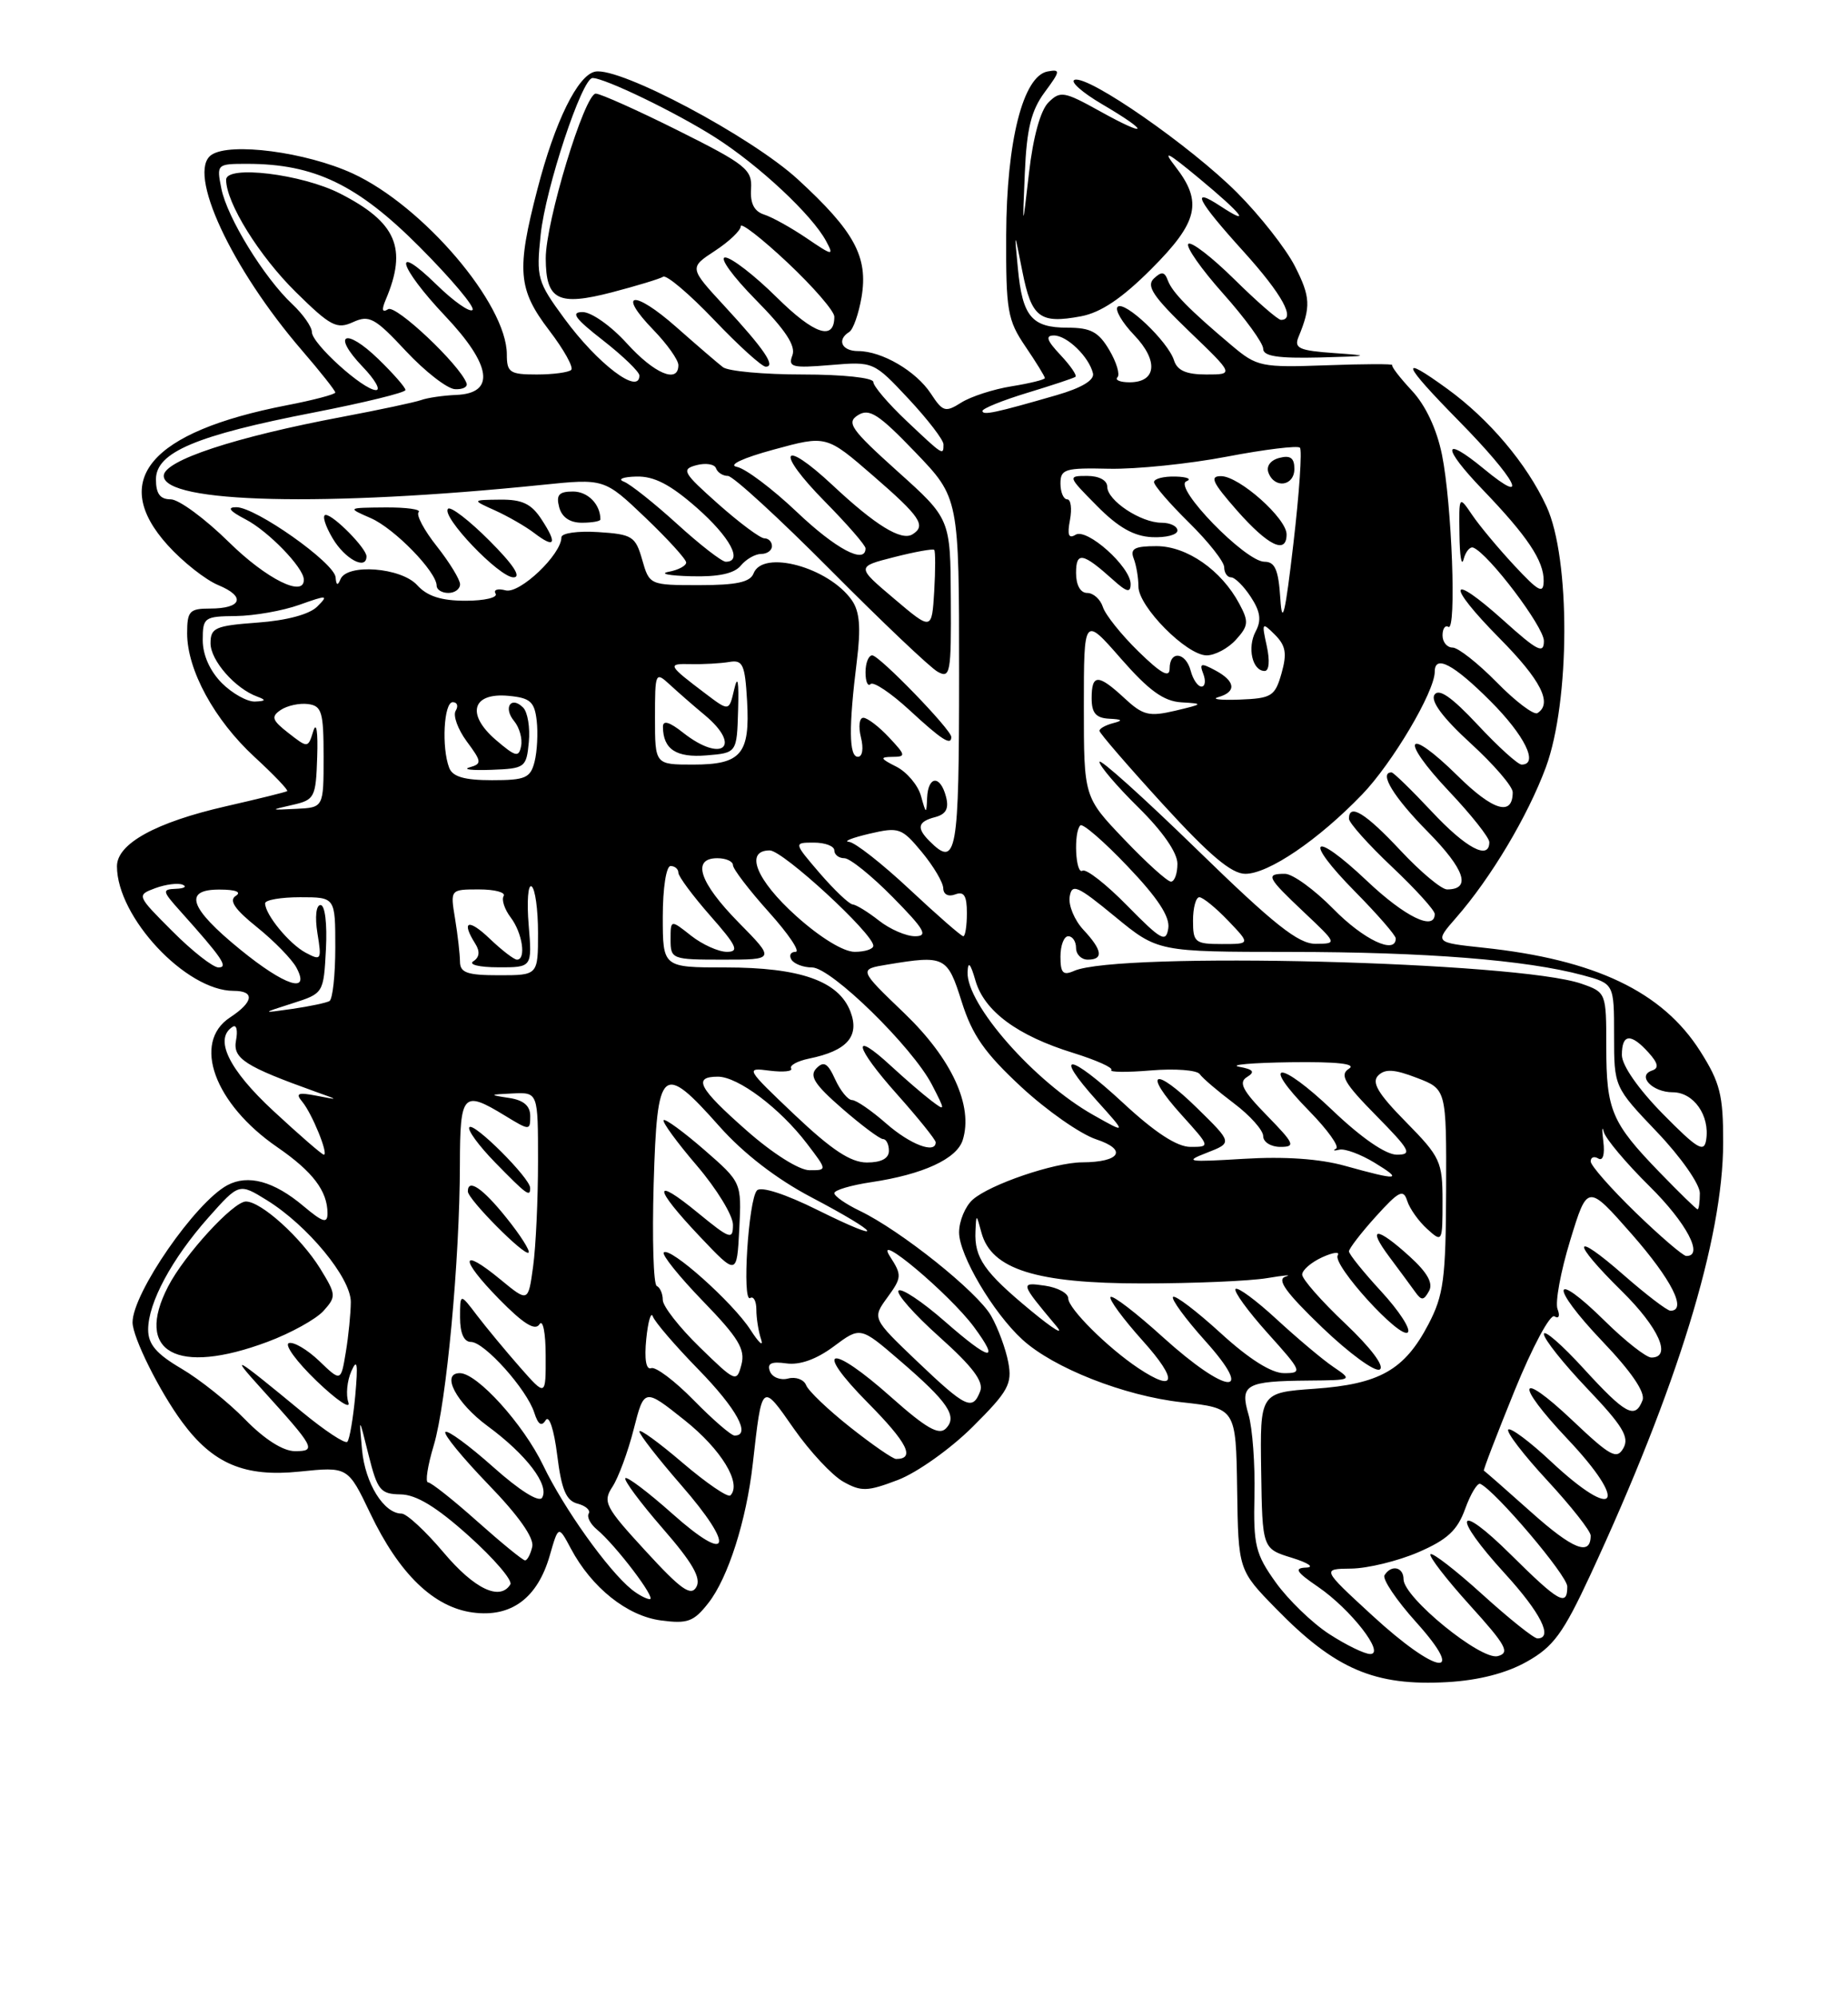 <?xml version="1.0" encoding="UTF-8" standalone="no"?>
<!DOCTYPE svg PUBLIC "-//W3C//DTD SVG 1.1//EN" "http://www.w3.org/Graphics/SVG/1.1/DTD/svg11.dtd" >
<svg xmlns="http://www.w3.org/2000/svg" xmlns:xlink="http://www.w3.org/1999/xlink" version="1.1" viewBox="0 0 237 256">
 <g >
 <path fill="currentColor"
d=" M 195.81 212.98 C 199.22 211.07 200.47 209.36 203.94 201.90 C 215.11 177.84 220.98 158.77 220.99 146.45 C 221.00 140.35 220.60 138.76 218.05 134.74 C 213.21 127.11 204.59 122.99 190.23 121.47 C 183.97 120.80 183.97 120.80 186.73 117.64 C 191.20 112.54 195.92 104.62 198.25 98.35 C 201.37 89.90 201.42 71.56 198.33 64.90 C 195.80 59.43 190.98 53.73 185.60 49.83 C 179.33 45.28 179.78 46.52 187.13 53.99 C 194.50 61.49 196.37 65.10 190.31 60.10 C 184.96 55.69 184.87 57.27 190.16 62.77 C 195.89 68.73 198.01 71.90 197.97 74.47 C 197.95 76.17 197.33 75.84 194.22 72.50 C 192.17 70.30 189.73 67.38 188.80 66.00 C 187.10 63.50 187.10 63.50 187.17 68.50 C 187.20 71.25 187.44 72.69 187.70 71.69 C 187.96 70.70 188.52 70.03 188.94 70.19 C 190.90 70.96 198.00 80.34 198.00 82.15 C 198.00 83.86 197.18 83.45 192.86 79.56 C 185.76 73.18 185.36 74.78 192.31 81.81 C 197.63 87.18 199.14 90.17 197.17 91.40 C 196.71 91.68 194.36 89.91 191.96 87.46 C 189.55 85.01 187.00 83.00 186.29 83.00 C 185.58 83.00 185.00 82.30 185.00 81.44 C 185.00 80.58 185.34 80.09 185.75 80.35 C 186.81 81.00 186.20 64.55 184.93 58.29 C 184.26 55.00 182.84 51.97 181.07 50.07 C 179.53 48.42 178.39 46.94 178.55 46.79 C 178.71 46.63 174.91 46.64 170.10 46.82 C 161.75 47.12 161.20 47.00 158.01 44.32 C 152.54 39.72 150.33 37.47 149.77 35.94 C 149.36 34.82 148.97 34.76 147.98 35.70 C 146.97 36.65 147.89 38.02 152.49 42.45 C 158.27 48.00 158.27 48.00 154.70 48.00 C 152.13 48.00 150.97 47.49 150.56 46.18 C 149.79 43.75 144.20 38.46 143.33 39.33 C 142.96 39.71 143.91 41.34 145.45 42.95 C 148.60 46.23 148.33 49.00 144.86 49.00 C 143.66 49.00 142.95 48.71 143.31 48.36 C 143.66 48.01 143.19 46.43 142.26 44.86 C 140.89 42.54 139.88 42.00 136.91 42.00 C 132.32 42.00 131.12 40.57 130.54 34.40 C 130.07 29.50 130.07 29.50 131.12 34.81 C 132.29 40.72 133.35 41.53 138.64 40.54 C 141.18 40.06 143.88 38.25 147.64 34.49 C 153.66 28.47 154.27 25.91 150.76 21.38 C 149.01 19.13 149.67 19.45 153.76 22.84 C 159.36 27.48 160.59 29.09 156.50 26.41 C 152.60 23.85 153.52 25.66 159.50 32.26 C 164.46 37.75 166.24 41.00 164.28 41.00 C 163.89 41.00 161.20 38.66 158.31 35.81 C 155.41 32.95 152.76 30.91 152.40 31.26 C 152.05 31.62 154.06 34.49 156.88 37.65 C 159.70 40.81 162.00 43.98 162.00 44.70 C 162.00 45.66 163.87 45.95 169.25 45.82 C 175.67 45.65 175.89 45.59 171.16 45.26 C 166.61 44.94 165.93 44.64 166.53 43.19 C 168.13 39.31 168.07 38.05 166.07 34.13 C 164.91 31.86 161.57 27.61 158.65 24.69 C 152.67 18.71 139.60 9.63 137.82 10.23 C 137.19 10.44 138.76 11.84 141.33 13.35 C 147.56 17.00 147.33 17.74 141.05 14.25 C 136.47 11.71 135.97 11.62 134.46 13.13 C 133.44 14.13 132.49 17.57 131.97 22.13 C 131.12 29.50 131.12 29.50 131.43 22.17 C 131.67 16.49 132.25 14.16 133.97 11.83 C 136.00 9.09 136.03 8.85 134.35 9.16 C 131.20 9.75 129.09 18.09 129.04 30.11 C 129.00 39.82 129.21 41.03 131.50 44.40 C 132.88 46.43 134.00 48.25 134.00 48.46 C 134.00 48.66 132.09 49.13 129.75 49.51 C 127.41 49.88 124.50 50.83 123.28 51.60 C 121.24 52.89 120.91 52.79 119.38 50.45 C 117.48 47.56 113.10 45.00 110.05 45.00 C 107.95 45.00 107.28 43.56 108.91 42.55 C 109.42 42.24 110.12 40.23 110.49 38.09 C 111.36 32.92 109.59 29.66 102.30 22.97 C 96.31 17.49 79.51 8.56 76.33 9.18 C 74.10 9.62 71.17 15.56 68.92 24.26 C 66.22 34.64 66.42 37.09 70.42 42.33 C 72.31 44.80 73.58 47.08 73.26 47.41 C 72.93 47.73 70.94 48.00 68.83 48.00 C 65.38 48.00 65.00 47.74 65.00 45.43 C 65.00 38.98 54.27 26.39 45.22 22.23 C 39.24 19.49 29.54 18.21 27.12 19.85 C 23.91 22.02 29.64 34.38 38.75 44.94 C 41.09 47.65 43.00 50.07 43.00 50.31 C 43.00 50.54 40.19 51.29 36.75 51.95 C 19.25 55.35 13.98 61.55 21.51 69.88 C 23.44 72.02 26.36 74.32 28.00 75.00 C 31.56 76.47 31.02 78.00 26.94 78.00 C 24.30 78.00 24.00 78.33 24.00 81.18 C 24.00 85.87 27.49 92.27 32.63 97.01 C 35.12 99.30 37.01 101.28 36.83 101.40 C 36.65 101.53 33.10 102.40 28.95 103.35 C 19.97 105.40 15.00 108.14 15.00 111.03 C 15.00 117.55 23.85 127.00 29.95 127.00 C 32.72 127.00 32.53 128.42 29.50 130.41 C 24.61 133.61 27.48 141.49 35.58 147.05 C 40.12 150.18 42.00 152.66 42.00 155.52 C 42.00 156.86 41.41 156.68 38.92 154.59 C 35.13 151.40 31.82 150.49 29.16 151.91 C 25.05 154.11 17.00 165.75 17.00 169.49 C 17.00 171.40 20.46 178.35 23.37 182.28 C 27.32 187.63 31.38 189.34 38.39 188.62 C 44.62 187.98 44.62 187.98 47.48 193.96 C 51.19 201.73 55.62 206.01 60.64 206.68 C 65.56 207.34 68.93 204.84 70.50 199.39 C 71.62 195.50 71.62 195.50 73.22 198.50 C 75.88 203.49 80.42 207.11 84.73 207.69 C 88.17 208.15 88.96 207.87 90.84 205.47 C 93.37 202.26 95.72 194.89 96.54 187.63 C 97.73 177.11 97.66 177.17 101.81 183.12 C 103.86 186.05 106.71 189.10 108.14 189.91 C 110.46 191.21 111.24 191.18 115.18 189.68 C 117.62 188.74 121.92 185.69 124.75 182.87 C 129.31 178.33 129.83 177.39 129.31 174.62 C 128.99 172.91 128.00 170.22 127.11 168.66 C 125.37 165.59 115.51 157.71 110.25 155.19 C 108.46 154.33 107.00 153.31 107.00 152.93 C 107.00 152.54 109.14 151.91 111.75 151.52 C 118.37 150.53 122.69 148.54 123.46 146.14 C 124.85 141.76 122.07 135.72 115.98 129.87 C 110.11 124.24 110.11 124.24 113.81 123.63 C 121.18 122.41 121.50 122.57 123.34 128.41 C 124.69 132.69 126.30 134.98 130.98 139.32 C 134.25 142.35 138.56 145.36 140.58 146.03 C 144.64 147.37 143.67 148.96 138.78 148.98 C 135.19 149.00 126.95 151.81 124.75 153.76 C 123.79 154.61 123.00 156.50 123.00 157.96 C 123.00 160.87 127.36 168.26 131.11 171.69 C 135.09 175.34 144.20 178.92 151.55 179.73 C 158.50 180.50 158.50 180.50 158.66 190.87 C 158.81 201.24 158.81 201.24 163.66 206.20 C 171.25 213.97 176.31 216.13 185.64 215.60 C 189.64 215.37 193.19 214.46 195.81 212.98 Z  M 175.98 207.05 C 169.50 201.09 169.50 201.09 173.31 201.05 C 175.41 201.02 179.27 200.08 181.88 198.96 C 185.61 197.35 186.90 196.16 187.90 193.40 C 188.60 191.47 189.47 190.03 189.84 190.19 C 191.79 191.09 201.00 201.93 201.00 203.35 C 201.00 205.97 199.93 205.37 193.78 199.28 C 186.70 192.27 186.09 194.13 193.00 201.69 C 197.59 206.71 199.24 210.00 197.17 210.00 C 196.71 210.00 193.54 207.47 190.13 204.38 C 186.71 201.28 183.71 198.96 183.46 199.21 C 183.21 199.46 185.47 202.39 188.48 205.72 C 193.17 210.89 193.69 211.85 192.08 212.27 C 189.92 212.83 180.00 204.75 180.00 202.42 C 180.00 200.84 178.43 200.50 177.56 201.90 C 177.26 202.39 179.07 205.09 181.60 207.90 C 188.25 215.29 184.30 214.70 175.98 207.05 Z  M 170.45 209.43 C 168.28 208.02 165.20 205.04 163.61 202.82 C 161.01 199.19 160.73 198.06 160.88 191.64 C 160.97 187.71 160.63 183.07 160.12 181.32 C 158.98 177.46 159.76 177.02 167.83 176.95 C 173.48 176.90 173.49 176.89 171.00 175.20 C 169.62 174.27 166.36 171.52 163.73 169.10 C 161.11 166.68 158.74 164.93 158.46 165.21 C 158.18 165.49 160.02 168.03 162.56 170.86 C 167.00 175.79 167.08 176.00 164.67 176.00 C 163.05 176.00 160.18 174.19 156.55 170.87 C 153.46 168.05 150.71 165.96 150.44 166.23 C 150.17 166.50 152.02 169.03 154.56 171.86 C 161.12 179.15 157.35 178.81 149.13 171.38 C 145.71 168.28 142.70 165.97 142.43 166.24 C 142.16 166.50 144.02 169.03 146.56 171.86 C 151.11 176.92 150.83 178.59 145.97 175.35 C 142.02 172.71 137.00 167.71 137.00 166.42 C 137.00 165.76 135.66 165.03 134.02 164.79 C 130.79 164.32 130.83 164.43 135.45 169.94 C 136.58 171.28 135.10 170.38 132.16 167.95 C 126.22 163.04 124.95 161.22 125.10 157.82 C 125.20 155.55 125.21 155.55 125.87 158.00 C 127.14 162.69 132.89 164.50 146.50 164.50 C 153.10 164.50 160.30 164.19 162.50 163.82 C 164.70 163.45 165.77 163.36 164.89 163.62 C 163.68 163.97 164.86 165.62 169.57 170.15 C 173.04 173.47 176.36 175.90 176.95 175.53 C 177.60 175.13 175.80 172.75 172.52 169.64 C 169.48 166.77 167.00 163.95 167.00 163.37 C 167.00 162.79 168.15 161.80 169.56 161.15 C 170.97 160.51 171.87 160.39 171.56 160.90 C 170.82 162.09 179.58 171.72 180.55 170.77 C 180.96 170.37 179.43 168.02 177.15 165.54 C 174.87 163.07 173.00 160.75 173.00 160.39 C 173.00 160.04 174.55 158.02 176.45 155.92 C 179.41 152.65 179.98 152.36 180.47 153.92 C 180.79 154.92 181.94 156.54 183.03 157.52 C 184.97 159.28 185.00 159.22 185.00 153.94 C 185.00 148.88 184.72 148.29 180.29 143.79 C 176.72 140.17 175.87 138.73 176.75 137.85 C 177.63 136.97 178.82 137.04 181.70 138.15 C 185.50 139.60 185.50 139.60 185.46 152.55 C 185.42 163.94 185.14 166.01 183.19 169.74 C 180.12 175.60 176.93 177.41 168.59 178.00 C 161.59 178.50 161.59 178.50 161.74 188.50 C 161.89 198.50 161.89 198.50 165.69 199.67 C 167.79 200.32 168.61 200.88 167.52 200.92 C 165.92 200.98 166.22 201.47 169.02 203.38 C 173.23 206.26 177.70 212.00 175.73 212.00 C 175.00 212.00 172.62 210.84 170.45 209.43 Z  M 180.79 161.05 C 176.51 157.16 175.25 157.18 178.18 161.10 C 179.46 162.81 180.94 164.82 181.48 165.57 C 182.30 166.72 182.58 166.71 183.26 165.49 C 183.83 164.49 183.07 163.12 180.79 161.05 Z  M 81.00 203.72 C 77.96 201.25 72.31 193.34 69.66 187.82 C 67.12 182.54 61.20 176.00 58.97 176.00 C 56.50 176.00 58.51 179.82 62.53 182.78 C 67.52 186.45 70.50 190.37 69.52 191.97 C 69.12 192.61 66.60 191.02 63.25 188.03 C 60.16 185.28 57.41 183.26 57.12 183.54 C 56.84 183.82 59.33 186.85 62.64 190.28 C 66.51 194.27 68.52 197.13 68.26 198.25 C 68.04 199.21 67.62 200.00 67.34 200.00 C 67.05 200.00 64.30 197.75 61.21 195.00 C 58.13 192.25 55.28 190.00 54.90 190.00 C 54.51 190.00 54.84 187.86 55.63 185.25 C 57.25 179.86 58.96 161.54 58.98 149.25 C 59.00 140.12 59.37 139.71 64.75 142.99 C 67.93 144.93 68.00 144.93 68.00 143.05 C 68.00 141.73 67.15 141.00 65.25 140.72 C 62.69 140.33 62.73 140.29 65.75 140.15 C 69.00 140.00 69.00 140.00 69.00 148.86 C 69.00 153.73 68.72 159.79 68.37 162.33 C 67.74 166.93 67.74 166.93 64.17 163.99 C 59.00 159.73 58.90 161.30 64.01 166.51 C 67.11 169.67 68.63 170.62 69.18 169.74 C 69.62 169.04 69.98 170.81 69.98 173.75 C 70.00 179.01 70.00 179.01 66.69 175.25 C 64.88 173.19 62.40 170.20 61.19 168.62 C 59.00 165.73 59.00 165.73 59.00 168.87 C 59.00 170.88 59.50 172.00 60.40 172.00 C 62.12 172.00 67.57 178.08 68.52 181.07 C 69.01 182.60 69.45 182.89 69.98 182.03 C 70.42 181.32 71.05 183.22 71.46 186.51 C 72.01 190.94 72.60 192.35 74.08 192.73 C 75.12 193.00 75.76 193.58 75.50 194.00 C 75.24 194.43 75.71 195.34 76.55 196.04 C 78.97 198.05 84.25 205.00 83.33 204.97 C 82.88 204.95 81.83 204.39 81.00 203.72 Z  M 64.93 156.07 C 61.91 152.30 60.00 151.00 60.00 152.71 C 60.00 153.71 67.28 161.05 67.79 160.55 C 68.01 160.32 66.73 158.30 64.93 156.07 Z  M 67.99 152.25 C 67.98 151.01 60.82 143.85 60.20 144.47 C 59.89 144.78 61.38 146.83 63.52 149.02 C 67.58 153.17 68.01 153.48 67.99 152.25 Z  M 82.81 198.81 C 77.60 193.15 77.27 192.51 78.54 190.57 C 79.30 189.42 80.53 186.10 81.27 183.19 C 82.62 177.91 82.62 177.91 87.81 182.04 C 92.50 185.77 95.17 190.16 93.67 191.67 C 93.35 191.98 90.60 190.10 87.55 187.50 C 84.50 184.89 82.00 183.08 82.00 183.47 C 82.00 183.87 84.41 186.96 87.36 190.35 C 94.35 198.37 93.65 200.63 86.23 194.02 C 83.15 191.28 80.44 189.23 80.20 189.46 C 79.97 189.70 82.11 192.59 84.97 195.88 C 88.80 200.27 89.95 202.27 89.31 203.40 C 88.62 204.65 87.35 203.76 82.81 198.81 Z  M 56.90 199.00 C 54.58 196.25 52.15 194.00 51.50 194.00 C 49.23 194.00 46.83 190.13 46.43 185.83 C 46.03 181.50 46.03 181.50 47.27 186.50 C 48.41 191.03 48.79 191.50 51.38 191.54 C 53.39 191.57 55.99 193.15 60.13 196.87 C 63.37 199.78 65.76 202.57 65.45 203.08 C 64.12 205.23 60.84 203.67 56.90 199.00 Z  M 196.34 193.79 C 193.13 190.92 190.41 188.54 190.30 188.50 C 190.19 188.46 191.96 183.86 194.23 178.27 C 196.52 172.64 198.81 168.38 199.35 168.72 C 199.92 169.07 200.09 168.67 199.75 167.79 C 199.42 166.94 200.15 162.98 201.37 158.99 C 203.59 151.73 203.59 151.73 209.30 158.22 C 214.39 164.03 216.40 168.00 214.23 168.00 C 213.81 168.00 211.11 165.94 208.23 163.42 C 201.58 157.60 201.42 159.02 208.00 165.50 C 212.74 170.17 214.45 174.00 211.78 174.00 C 211.12 174.00 208.43 171.89 205.81 169.31 C 198.95 162.55 198.69 164.77 205.50 171.92 C 209.22 175.81 211.03 178.47 210.65 179.47 C 209.70 181.96 208.48 181.30 203.10 175.42 C 200.30 172.35 198.00 170.36 198.00 170.99 C 198.00 171.63 200.51 174.78 203.59 178.01 C 208.08 182.72 208.99 184.20 208.20 185.60 C 207.35 187.12 206.55 186.69 201.62 182.02 C 194.65 175.44 194.20 177.21 201.00 184.41 C 208.97 192.83 207.32 195.18 198.94 187.35 C 196.21 184.79 193.73 182.94 193.43 183.23 C 193.14 183.53 195.39 186.47 198.45 189.77 C 201.50 193.07 204.00 196.24 204.00 196.82 C 204.00 199.51 201.72 198.60 196.34 193.79 Z  M 109.03 182.93 C 106.20 180.69 103.66 178.27 103.38 177.54 C 103.10 176.82 102.06 176.43 101.07 176.69 C 100.08 176.95 99.04 176.53 98.74 175.77 C 98.35 174.75 98.91 174.48 100.85 174.75 C 102.57 174.99 104.70 174.23 106.92 172.58 C 110.34 170.03 110.34 170.03 115.36 174.35 C 121.61 179.72 122.85 181.55 121.29 183.11 C 120.41 183.99 118.75 183.04 114.36 179.14 C 106.44 172.08 104.16 172.58 111.31 179.81 C 116.38 184.93 117.42 187.00 114.92 187.00 C 114.51 187.00 111.86 185.17 109.03 182.93 Z  M 31.45 181.95 C 29.28 179.72 25.59 176.78 23.25 175.41 C 20.05 173.53 19.00 172.30 19.00 170.42 C 19.00 166.98 22.03 161.35 26.72 156.06 C 30.66 151.63 30.66 151.63 34.22 153.83 C 39.45 157.06 45.00 163.79 44.99 166.88 C 44.98 168.32 44.70 171.21 44.35 173.30 C 43.72 177.11 43.72 177.11 40.94 174.44 C 39.41 172.98 37.66 171.95 37.05 172.15 C 36.44 172.35 38.04 174.54 40.61 177.01 C 43.19 179.48 45.01 180.71 44.68 179.75 C 44.34 178.79 44.51 176.99 45.06 175.75 C 45.81 174.04 45.93 174.78 45.56 178.89 C 45.28 181.85 44.83 184.51 44.54 184.80 C 44.25 185.09 41.65 183.37 38.76 180.99 C 29.97 173.74 29.34 173.38 33.56 178.03 C 40.39 185.57 40.63 186.00 37.83 186.00 C 36.31 186.00 33.92 184.48 31.45 181.95 Z  M 34.33 171.98 C 37.30 170.87 40.51 169.09 41.48 168.03 C 43.14 166.18 43.12 165.94 41.06 162.59 C 38.59 158.61 33.49 154.00 31.54 154.00 C 29.92 154.00 23.65 160.84 21.56 164.89 C 17.20 173.32 22.65 176.35 34.33 171.98 Z  M 88.98 179.48 C 86.54 176.99 84.08 175.14 83.51 175.36 C 82.86 175.61 82.62 174.22 82.88 171.63 C 83.11 169.36 83.49 168.06 83.73 168.74 C 83.97 169.43 86.60 172.49 89.58 175.54 C 94.46 180.54 96.36 184.00 94.21 184.00 C 93.77 184.00 91.42 181.97 88.98 179.48 Z  M 117.62 174.49 C 111.85 168.98 111.85 168.98 113.81 166.29 C 115.66 163.75 115.68 163.43 114.14 161.05 C 111.89 157.55 121.77 165.85 124.90 170.07 C 128.33 174.72 126.99 174.46 121.15 169.35 C 118.27 166.83 115.61 165.06 115.24 165.42 C 114.88 165.79 117.23 168.45 120.47 171.35 C 124.74 175.17 126.18 177.08 125.71 178.31 C 124.73 180.86 123.90 180.47 117.62 174.49 Z  M 89.73 172.67 C 87.13 170.14 85.00 167.42 85.00 166.62 C 85.00 165.82 84.65 165.02 84.23 164.83 C 83.80 164.65 83.63 158.76 83.83 151.75 C 84.28 136.61 84.89 136.07 92.29 144.40 C 95.35 147.84 99.59 151.11 104.00 153.43 C 113.11 158.22 113.81 159.53 104.89 155.11 C 100.73 153.04 97.60 152.03 97.08 152.58 C 95.98 153.75 95.14 167.03 96.21 166.37 C 96.64 166.10 97.00 166.77 97.00 167.86 C 97.00 168.95 97.27 170.66 97.61 171.67 C 97.94 172.68 97.32 172.12 96.24 170.44 C 93.98 166.94 85.92 159.75 85.13 160.53 C 84.85 160.82 87.11 163.63 90.16 166.78 C 94.69 171.45 95.60 172.94 95.09 174.89 C 94.48 177.22 94.35 177.17 89.73 172.67 Z  M 90.31 147.37 C 87.66 145.07 85.32 143.36 85.11 143.57 C 84.89 143.78 86.80 146.40 89.36 149.39 C 91.91 152.37 94.00 155.79 94.00 156.98 C 94.00 158.96 93.64 158.84 89.50 155.45 C 83.64 150.64 83.77 152.18 89.76 158.50 C 94.50 163.50 94.50 163.50 94.81 157.53 C 95.11 151.55 95.11 151.55 90.31 147.37 Z  M 209.75 155.40 C 206.59 152.33 204.00 149.39 204.00 148.86 C 204.00 148.32 204.44 148.16 204.98 148.49 C 205.57 148.85 205.83 147.96 205.62 146.30 C 205.43 144.76 205.46 144.21 205.68 145.08 C 205.91 145.95 208.55 149.09 211.55 152.05 C 216.30 156.74 218.57 161.04 216.25 160.98 C 215.84 160.97 212.91 158.46 209.75 155.40 Z  M 212.83 150.25 C 206.67 143.89 206.00 142.30 206.00 134.16 C 206.00 127.24 205.98 127.19 202.83 126.09 C 194.66 123.24 143.43 121.95 137.75 124.44 C 136.33 125.07 136.00 124.72 136.00 122.61 C 136.00 121.17 136.45 120.00 137.00 120.00 C 137.55 120.00 138.00 120.67 138.00 121.50 C 138.00 122.33 138.68 123.00 139.50 123.00 C 141.56 123.00 141.38 121.78 138.93 119.16 C 137.80 117.94 137.01 116.05 137.18 114.95 C 137.46 113.20 138.14 113.49 142.99 117.48 C 148.49 122.00 148.49 122.00 165.49 122.01 C 182.82 122.02 195.73 123.04 202.97 124.99 C 207.00 126.08 207.00 126.08 207.00 132.70 C 207.00 139.32 207.00 139.32 212.50 145.09 C 215.55 148.28 218.00 151.78 218.00 152.93 C 218.00 154.07 217.87 155.00 217.71 155.00 C 217.55 155.00 215.36 152.86 212.83 150.25 Z  M 172.50 149.43 C 169.24 148.52 164.72 148.21 159.50 148.53 C 152.25 148.97 151.81 148.90 154.78 147.75 C 158.06 146.47 158.06 146.47 153.55 142.05 C 148.01 136.61 146.45 137.28 151.54 142.91 C 155.23 147.00 155.23 147.00 152.67 147.00 C 150.95 147.00 148.12 145.16 144.03 141.36 C 137.07 134.92 134.97 134.74 140.67 141.08 C 144.50 145.33 144.50 145.33 140.21 142.91 C 132.68 138.67 123.91 128.71 124.09 124.59 C 124.15 123.13 124.46 123.47 125.10 125.69 C 126.24 129.61 130.47 132.74 137.62 134.95 C 140.60 135.88 142.80 136.86 142.52 137.15 C 142.23 137.43 144.53 137.46 147.61 137.20 C 150.69 136.94 153.51 137.16 153.86 137.67 C 154.21 138.18 156.19 139.87 158.25 141.42 C 160.31 142.97 162.00 144.86 162.00 145.62 C 162.00 146.38 162.99 147.00 164.20 147.00 C 166.19 147.00 166.01 146.60 162.46 142.96 C 159.35 139.78 158.81 138.73 159.92 138.05 C 160.99 137.39 160.76 137.07 158.91 136.73 C 157.59 136.48 160.55 136.22 165.50 136.15 C 171.51 136.07 174.00 136.35 173.00 136.98 C 171.77 137.75 172.40 138.84 176.46 142.96 C 180.86 147.43 181.17 148.00 179.14 148.00 C 177.72 148.00 174.59 145.84 170.92 142.34 C 164.08 135.81 161.49 135.87 167.91 142.41 C 170.26 144.81 171.81 146.97 171.35 147.22 C 170.88 147.47 171.07 147.53 171.77 147.36 C 172.46 147.19 174.49 147.94 176.27 149.02 C 179.99 151.29 179.41 151.35 172.50 149.43 Z  M 95.75 144.90 C 89.58 139.47 88.80 138.00 92.07 138.00 C 94.64 138.00 100.03 142.04 103.48 146.57 C 106.10 150.00 106.10 150.00 103.80 149.99 C 102.47 149.98 99.07 147.83 95.75 144.90 Z  M 101.93 142.91 C 95.63 136.93 95.56 136.82 98.70 137.23 C 100.46 137.45 101.70 137.32 101.46 136.94 C 101.23 136.56 102.26 135.99 103.77 135.68 C 108.63 134.69 110.27 132.83 109.07 129.67 C 107.57 125.74 102.64 124.00 93.03 124.00 C 85.00 124.00 85.00 124.00 85.00 117.50 C 85.00 113.83 85.44 111.00 86.00 111.00 C 86.55 111.00 87.00 111.39 87.00 111.86 C 87.00 112.33 88.84 114.81 91.08 117.36 C 94.49 121.23 94.85 122.00 93.22 122.00 C 92.15 122.00 90.08 121.07 88.63 119.93 C 86.00 117.85 86.00 117.85 86.00 120.43 C 86.00 122.94 86.17 123.00 92.71 123.00 C 99.42 123.00 99.42 123.00 94.71 118.22 C 89.69 113.11 88.66 110.00 92.00 110.00 C 93.10 110.00 94.00 110.40 94.00 110.89 C 94.00 111.38 96.07 114.08 98.59 116.89 C 101.12 119.70 102.67 122.00 102.03 122.00 C 101.40 122.00 101.16 122.45 101.50 123.00 C 101.84 123.55 103.03 124.00 104.14 124.00 C 106.59 124.00 117.01 134.19 119.52 139.03 C 121.27 142.43 121.27 142.47 119.40 141.05 C 118.36 140.26 116.04 138.26 114.26 136.62 C 109.10 131.86 109.57 134.12 115.02 140.23 C 117.76 143.30 120.00 146.09 120.00 146.41 C 120.00 147.94 116.73 146.70 113.65 144.00 C 111.77 142.35 109.81 141.00 109.28 141.00 C 108.75 141.00 107.78 139.81 107.11 138.35 C 106.16 136.26 105.65 135.96 104.70 136.93 C 103.76 137.91 104.47 139.01 108.00 142.08 C 110.47 144.23 112.84 146.00 113.25 146.00 C 113.66 146.00 114.00 146.68 114.00 147.50 C 114.00 148.48 113.02 149.00 111.18 149.00 C 109.10 149.00 106.68 147.40 101.93 142.91 Z  M 35.06 142.39 C 29.31 137.07 27.40 133.11 29.86 131.59 C 30.33 131.30 30.51 132.09 30.27 133.34 C 29.83 135.67 31.38 136.67 40.50 139.94 C 43.50 141.01 43.50 141.01 40.58 140.44 C 38.20 139.98 37.86 140.13 38.77 141.22 C 40.03 142.74 42.17 148.00 41.53 148.00 C 41.30 148.00 38.39 145.48 35.06 142.39 Z  M 213.25 142.77 C 210.10 139.56 208.00 136.55 208.00 135.22 C 208.00 132.50 209.14 132.39 211.41 134.90 C 212.65 136.27 212.78 136.91 211.88 137.21 C 209.89 137.87 211.90 140.00 214.52 140.00 C 217.21 140.00 219.30 142.98 218.81 146.10 C 218.55 147.79 217.69 147.27 213.25 142.77 Z  M 37.50 128.60 C 41.49 127.33 41.50 127.31 41.80 121.66 C 41.97 118.40 41.68 116.00 41.11 116.00 C 40.54 116.00 40.37 117.51 40.71 119.62 C 41.27 123.04 41.19 123.17 39.20 122.11 C 37.09 120.98 34.00 117.22 34.00 115.78 C 34.00 115.35 36.02 115.00 38.50 115.00 C 43.00 115.00 43.00 115.00 43.00 121.44 C 43.00 124.98 42.66 128.07 42.25 128.31 C 41.84 128.54 39.70 128.99 37.50 129.31 C 33.50 129.88 33.50 129.88 37.50 128.60 Z  M 30.79 121.69 C 24.27 116.38 23.46 113.99 28.18 114.02 C 30.24 114.02 31.02 114.34 30.23 114.83 C 29.33 115.41 30.10 116.55 32.97 118.85 C 35.17 120.62 37.44 122.95 38.02 124.03 C 39.85 127.45 36.54 126.38 30.79 121.69 Z  M 58.99 123.25 C 58.98 122.29 58.70 119.81 58.36 117.75 C 57.74 114.00 57.74 114.00 61.43 114.00 C 63.46 114.00 64.88 114.38 64.59 114.85 C 64.30 115.32 64.71 116.56 65.50 117.60 C 67.00 119.58 67.51 123.00 66.30 123.00 C 65.92 123.00 64.35 121.79 62.80 120.31 C 60.06 117.69 59.10 118.03 60.96 120.97 C 61.58 121.95 61.49 122.71 60.70 123.21 C 60.04 123.63 61.47 123.98 63.87 123.98 C 68.25 124.00 68.25 124.00 67.80 118.55 C 67.55 115.55 67.72 113.32 68.17 113.61 C 68.63 113.89 69.00 116.57 69.00 119.56 C 69.00 125.00 69.00 125.00 64.00 125.00 C 59.91 125.00 59.00 124.68 58.99 123.25 Z  M 22.12 119.37 C 17.51 114.76 17.51 114.74 19.91 113.84 C 21.24 113.35 22.82 113.15 23.41 113.39 C 24.01 113.64 23.63 113.88 22.56 113.92 C 20.77 113.99 20.80 114.20 23.09 116.75 C 28.50 122.79 29.33 124.00 28.02 124.00 C 27.32 124.00 24.66 121.92 22.12 119.37 Z  M 102.11 117.41 C 96.98 112.80 95.45 109.00 98.72 109.00 C 100.40 109.00 112.00 119.67 112.00 121.22 C 112.00 121.65 110.92 122.00 109.61 122.00 C 108.17 122.00 105.17 120.16 102.11 117.41 Z  M 144.58 116.10 C 141.88 113.34 139.29 111.32 138.83 111.60 C 137.93 112.16 137.66 106.68 138.55 105.79 C 138.84 105.49 141.58 107.85 144.62 111.05 C 148.46 115.07 150.06 117.50 149.83 118.98 C 149.54 120.86 148.94 120.53 144.58 116.10 Z  M 153.00 118.00 C 153.00 116.35 153.37 115.00 153.81 115.00 C 154.26 115.00 155.92 116.35 157.50 118.00 C 160.37 121.00 160.37 121.00 156.69 121.00 C 153.26 121.00 153.00 120.79 153.00 118.00 Z  M 153.48 108.86 C 146.61 102.18 141.00 97.14 141.00 97.65 C 141.00 98.16 143.25 100.79 146.00 103.50 C 149.11 106.56 151.00 109.29 151.00 110.71 C 151.00 111.97 150.63 113.00 150.17 113.00 C 149.71 113.00 147.01 110.56 144.17 107.58 C 139.00 102.17 139.00 102.17 139.00 90.57 C 139.00 78.98 139.00 78.98 143.75 84.41 C 147.34 88.51 149.23 89.88 151.50 90.02 C 154.39 90.19 154.36 90.23 150.70 91.10 C 147.36 91.88 146.58 91.69 144.21 89.49 C 140.83 86.36 140.00 86.36 140.00 89.50 C 140.00 91.39 140.55 92.03 142.25 92.12 C 143.94 92.20 144.07 92.35 142.75 92.69 C 141.79 92.94 141.00 93.38 141.00 93.67 C 141.00 93.95 144.66 98.19 149.14 103.09 C 155.11 109.62 157.93 112.00 159.71 112.00 C 162.68 112.00 169.07 107.66 174.68 101.84 C 178.57 97.81 184.00 88.64 184.00 86.10 C 184.00 83.86 186.41 85.13 191.14 89.86 C 195.54 94.26 197.38 98.00 195.14 98.00 C 194.66 98.00 192.13 95.71 189.51 92.90 C 186.15 89.31 184.51 88.18 183.96 89.06 C 183.45 89.88 185.06 92.03 188.59 95.26 C 191.57 97.98 194.00 100.80 194.00 101.54 C 194.00 104.67 191.49 103.93 186.93 99.43 C 180.31 92.91 179.39 94.60 185.84 101.43 C 188.68 104.43 191.00 107.36 191.00 107.94 C 191.00 110.31 188.01 108.72 183.60 104.00 C 181.02 101.25 178.71 99.00 178.46 99.00 C 176.79 99.00 178.73 102.18 183.12 106.62 C 187.87 111.44 188.73 114.00 185.58 114.00 C 184.86 114.00 182.17 111.75 179.60 109.00 C 175.12 104.21 173.00 102.91 173.00 104.94 C 173.00 105.46 175.47 108.23 178.50 111.09 C 181.53 113.95 184.00 116.67 184.00 117.15 C 184.00 119.38 180.18 117.52 175.29 112.89 C 168.28 106.26 167.03 107.45 173.81 114.31 C 176.66 117.20 179.00 119.89 179.00 120.28 C 179.00 122.40 174.87 120.45 171.00 116.50 C 168.57 114.03 165.78 112.00 164.79 112.00 C 162.26 112.00 162.47 112.43 167.25 116.94 C 171.50 120.95 171.50 120.95 168.73 120.97 C 166.52 120.99 163.41 118.53 153.48 108.86 Z  M 112.73 118.00 C 111.33 116.90 109.81 115.96 109.34 115.92 C 108.88 115.87 106.99 114.07 105.13 111.92 C 101.77 108.00 101.77 108.00 104.38 108.00 C 105.82 108.00 107.00 108.45 107.00 109.00 C 107.00 109.55 107.58 110.00 108.29 110.00 C 109.00 110.00 111.79 112.25 114.50 115.00 C 118.59 119.15 119.07 120.00 117.35 120.00 C 116.20 120.00 114.13 119.10 112.73 118.00 Z  M 116.66 114.00 C 113.13 110.70 109.63 107.95 108.87 107.90 C 108.12 107.84 109.30 107.38 111.50 106.86 C 115.28 105.98 115.64 106.10 118.22 109.21 C 119.72 111.02 120.96 113.11 120.97 113.86 C 120.99 114.65 121.63 114.97 122.50 114.64 C 123.63 114.21 124.00 114.80 124.00 117.03 C 124.00 118.66 123.79 120.00 123.54 120.00 C 123.28 120.00 120.19 117.30 116.66 114.00 Z  M 119.20 107.80 C 117.51 106.11 117.70 105.31 119.94 104.73 C 121.33 104.36 121.72 103.63 121.32 102.11 C 120.59 99.32 119.03 99.41 118.90 102.25 C 118.81 104.39 118.77 104.38 118.11 102.01 C 117.73 100.64 116.31 98.96 114.96 98.27 C 112.89 97.23 112.80 97.03 114.42 97.01 C 116.21 97.00 116.18 96.82 114.00 94.50 C 112.71 93.12 111.23 92.00 110.72 92.00 C 110.20 92.00 110.07 93.12 110.41 94.50 C 110.77 95.94 110.61 97.00 110.02 97.00 C 108.87 97.00 108.83 93.21 109.89 84.70 C 110.42 80.44 110.25 78.38 109.25 76.94 C 106.28 72.71 97.83 70.40 96.64 73.50 C 96.21 74.62 94.43 75.00 89.68 75.00 C 83.33 75.00 83.28 74.98 82.36 71.75 C 81.50 68.74 81.09 68.48 76.72 68.20 C 74.10 68.03 72.00 68.33 72.00 68.87 C 72.00 71.07 66.66 76.14 64.85 75.67 C 63.83 75.40 63.25 75.59 63.56 76.09 C 63.87 76.59 62.14 77.00 59.71 77.00 C 56.58 77.00 54.79 76.42 53.50 75.00 C 51.44 72.73 44.49 72.20 43.66 74.25 C 43.31 75.11 43.12 75.03 43.04 74.00 C 42.90 72.14 32.78 65.00 30.31 65.01 C 29.07 65.01 29.44 65.50 31.50 66.57 C 34.39 68.07 38.89 72.70 38.96 74.25 C 39.08 76.66 34.19 74.24 29.37 69.50 C 26.29 66.47 22.93 64.00 21.89 64.00 C 20.53 64.00 20.00 63.28 20.00 61.44 C 20.00 57.98 25.14 55.80 40.25 52.87 C 46.71 51.61 52.00 50.32 52.00 49.99 C 52.00 49.66 50.43 47.87 48.51 46.01 C 44.28 41.91 42.48 42.80 46.51 47.01 C 48.09 48.65 48.86 50.00 48.22 50.00 C 46.59 50.00 40.00 44.04 40.00 42.57 C 40.00 41.90 38.87 40.28 37.48 38.98 C 33.85 35.57 29.13 27.88 28.39 24.18 C 27.76 21.04 27.80 21.00 31.69 21.00 C 40.31 21.00 45.86 23.67 53.80 31.64 C 57.89 35.74 60.95 39.38 60.60 39.73 C 60.25 40.08 58.17 38.62 55.98 36.48 C 50.18 30.82 51.10 34.17 57.08 40.49 C 63.07 46.82 63.57 50.42 58.50 50.62 C 56.85 50.69 54.83 50.98 54.00 51.28 C 53.17 51.57 48.67 52.53 44.00 53.41 C 30.14 56.01 21.00 59.03 21.00 60.99 C 21.00 64.49 41.74 64.99 69.50 62.15 C 77.50 61.33 77.50 61.33 82.75 66.33 C 85.64 69.09 88.00 71.68 88.00 72.10 C 88.00 72.52 86.99 73.06 85.75 73.29 C 84.51 73.53 85.81 73.79 88.63 73.86 C 92.10 73.96 94.16 73.52 95.00 72.50 C 95.68 71.67 96.86 71.00 97.62 71.00 C 98.38 71.00 99.00 70.55 99.00 70.00 C 99.00 69.45 98.57 69.00 98.03 69.00 C 97.50 69.00 94.84 67.02 92.11 64.60 C 87.57 60.56 87.33 60.15 89.33 59.62 C 90.52 59.31 91.65 59.49 91.83 60.03 C 92.02 60.56 92.70 61.00 93.35 61.00 C 94.00 61.00 99.92 66.43 106.52 73.07 C 113.11 79.70 119.29 85.57 120.25 86.10 C 121.87 87.00 122.00 86.29 121.94 76.79 C 121.89 66.50 121.89 66.50 115.09 60.40 C 109.12 55.03 108.51 54.16 110.04 53.21 C 111.49 52.30 112.69 53.08 117.39 57.97 C 123.00 63.81 123.00 63.81 123.00 86.41 C 123.00 109.55 122.69 111.29 119.20 107.80 Z  M 122.00 94.46 C 122.00 93.52 112.77 84.00 111.86 84.00 C 111.39 84.00 111.00 84.97 111.00 86.17 C 111.00 87.36 111.29 88.04 111.65 87.68 C 112.01 87.32 114.25 88.82 116.63 91.01 C 120.79 94.85 122.00 95.62 122.00 94.46 Z  M 59.00 74.89 C 59.00 74.29 57.66 72.10 56.03 70.03 C 54.39 67.97 53.34 65.99 53.69 65.64 C 54.05 65.29 52.12 65.02 49.42 65.04 C 44.50 65.08 44.50 65.08 47.55 66.41 C 50.57 67.72 56.00 73.29 56.00 75.08 C 56.00 75.58 56.67 76.00 57.50 76.00 C 58.33 76.00 59.00 75.50 59.00 74.89 Z  M 62.77 69.30 C 60.19 66.71 57.79 64.87 57.46 65.21 C 56.52 66.15 64.01 74.00 65.85 74.00 C 66.91 74.00 65.84 72.37 62.77 69.30 Z  M 47.00 71.31 C 47.00 70.29 42.78 66.00 41.77 66.00 C 41.28 66.00 41.68 67.35 42.66 69.00 C 44.23 71.66 47.00 73.14 47.00 71.31 Z  M 69.46 66.59 C 68.15 64.57 66.97 64.01 64.13 64.04 C 60.50 64.08 60.50 64.08 63.50 65.43 C 65.15 66.18 67.40 67.47 68.50 68.31 C 71.17 70.35 71.52 69.73 69.46 66.59 Z  M 77.00 66.58 C 77.00 64.64 75.39 63.00 73.49 63.00 C 71.68 63.00 71.30 63.43 71.71 65.00 C 72.05 66.29 73.07 67.00 74.62 67.00 C 75.93 67.00 77.00 66.81 77.00 66.58 Z  M 59.83 49.11 C 58.94 46.72 50.77 39.02 49.78 39.63 C 49.01 40.11 48.91 39.73 49.47 38.41 C 52.27 31.81 50.85 28.50 43.62 24.81 C 38.70 22.30 29.00 21.13 29.00 23.04 C 29.00 25.99 33.23 32.80 37.94 37.44 C 42.38 41.81 43.19 42.24 45.27 41.29 C 47.35 40.34 48.08 40.73 52.05 44.99 C 54.50 47.61 57.33 49.81 58.33 49.88 C 59.34 49.94 60.02 49.60 59.83 49.11 Z  M 37.50 103.17 C 40.36 102.52 40.51 102.23 40.68 96.99 C 40.79 93.82 40.58 92.43 40.18 93.70 C 39.50 95.90 39.49 95.90 37.00 93.96 C 34.88 92.31 34.73 91.86 36.00 91.00 C 36.83 90.44 38.40 90.10 39.50 90.24 C 41.27 90.47 41.50 91.25 41.50 97.00 C 41.50 103.50 41.50 103.50 38.00 103.67 C 34.60 103.84 34.58 103.83 37.50 103.17 Z  M 57.61 98.42 C 56.61 95.82 56.92 90.00 58.06 90.00 C 58.64 90.00 58.81 90.49 58.44 91.10 C 58.07 91.70 58.71 93.47 59.86 95.03 C 61.79 97.63 61.82 97.90 60.23 98.35 C 59.28 98.62 60.52 98.76 63.00 98.67 C 67.34 98.51 67.51 98.38 67.82 95.12 C 68.00 93.27 67.67 91.27 67.09 90.69 C 65.54 89.14 64.50 90.70 65.94 92.43 C 66.61 93.24 67.02 94.68 66.83 95.62 C 66.54 97.12 66.13 97.01 63.58 94.83 C 59.74 91.52 60.56 88.74 65.24 89.19 C 68.00 89.45 68.55 89.94 68.83 92.37 C 69.01 93.95 68.89 96.31 68.56 97.62 C 68.03 99.72 67.39 100.00 63.09 100.00 C 59.57 100.00 58.05 99.56 57.61 98.42 Z  M 84.00 92.00 C 84.00 86.16 84.05 86.05 85.90 87.75 C 86.94 88.71 88.96 90.48 90.40 91.67 C 95.22 95.70 92.60 97.83 87.63 93.93 C 85.84 92.51 85.00 92.27 85.02 93.18 C 85.05 96.04 86.73 97.14 90.60 96.82 C 94.50 96.50 94.50 96.50 94.66 91.00 C 94.77 87.30 94.61 86.43 94.16 88.35 C 93.50 91.19 93.50 91.19 90.50 88.92 C 85.62 85.23 85.52 85.05 88.58 85.12 C 90.18 85.16 92.40 85.03 93.50 84.85 C 95.26 84.54 95.54 85.13 95.81 89.83 C 96.20 96.66 95.06 98.00 88.88 98.00 C 84.00 98.00 84.00 98.00 84.00 92.00 Z  M 28.45 87.55 C 26.92 86.01 26.00 83.95 26.00 82.05 C 26.00 79.14 26.19 79.00 30.25 78.96 C 32.59 78.93 36.25 78.29 38.40 77.52 C 41.99 76.24 42.17 76.26 40.68 77.75 C 39.68 78.75 36.76 79.53 33.03 79.80 C 27.61 80.20 27.00 80.46 27.00 82.45 C 27.00 84.65 30.16 88.26 33.00 89.29 C 34.16 89.72 34.10 89.86 32.70 89.92 C 31.72 89.96 29.80 88.90 28.45 87.55 Z  M 156.25 89.35 C 158.61 88.68 158.45 87.31 155.85 85.92 C 154.02 84.94 153.79 85.01 154.32 86.38 C 154.66 87.27 154.55 88.00 154.09 88.00 C 153.62 88.00 153.00 87.10 152.71 86.00 C 152.07 83.56 150.00 83.34 150.00 85.70 C 150.00 86.94 148.91 86.34 146.00 83.50 C 143.81 81.36 141.75 78.79 141.44 77.80 C 141.12 76.81 140.22 76.00 139.43 76.00 C 138.56 76.00 138.00 75.00 138.00 73.44 C 138.00 70.66 138.85 70.82 142.75 74.32 C 144.50 75.90 145.00 76.02 145.00 74.86 C 145.00 72.65 139.39 67.64 137.94 68.54 C 137.05 69.09 136.85 68.57 137.22 66.65 C 137.49 65.19 137.34 64.00 136.86 64.00 C 136.39 64.00 136.00 63.08 136.00 61.97 C 136.00 60.12 136.59 59.95 142.25 60.08 C 145.69 60.15 152.48 59.46 157.34 58.53 C 162.20 57.60 166.42 57.09 166.71 57.38 C 167.01 57.67 166.63 63.22 165.87 69.71 C 164.83 78.66 164.43 80.35 164.20 76.75 C 163.96 73.03 163.52 72.00 162.16 72.00 C 159.72 72.00 150.39 62.40 152.15 61.69 C 152.89 61.40 152.26 61.12 150.75 61.08 C 149.24 61.04 148.00 61.36 148.00 61.79 C 148.00 62.23 150.03 64.57 152.50 67.00 C 154.97 69.43 157.00 72.00 157.00 72.71 C 157.00 73.42 157.40 74.00 157.88 74.00 C 158.37 74.00 159.51 75.13 160.41 76.51 C 161.64 78.38 161.80 79.51 161.03 80.94 C 159.93 83.01 160.61 86.00 162.19 86.00 C 162.76 86.00 162.87 84.69 162.46 82.81 C 161.79 79.77 161.84 79.70 163.51 81.36 C 164.90 82.76 165.07 83.76 164.35 86.31 C 163.51 89.25 163.08 89.51 158.97 89.67 C 156.51 89.76 155.29 89.62 156.25 89.35 Z  M 158.51 81.99 C 160.12 80.21 160.17 79.68 158.94 77.39 C 156.64 73.08 152.21 70.00 148.32 70.00 C 145.51 70.00 144.91 70.32 145.39 71.58 C 145.73 72.45 146.00 74.07 146.00 75.18 C 146.00 77.76 152.19 84.00 154.75 84.00 C 155.81 84.00 157.51 83.10 158.51 81.99 Z  M 165.00 68.49 C 165.00 66.44 158.96 61.07 156.62 61.03 C 155.09 61.01 155.47 61.82 158.62 65.41 C 162.64 69.97 165.00 71.11 165.00 68.49 Z  M 151.00 68.00 C 151.00 67.45 150.08 67.00 148.96 67.00 C 146.30 67.00 142.00 64.15 142.00 62.38 C 142.00 61.57 140.95 61.00 139.44 61.00 C 136.90 61.00 136.92 61.04 140.69 64.85 C 143.42 67.61 145.42 68.74 147.75 68.85 C 149.54 68.93 151.00 68.55 151.00 68.00 Z  M 166.00 60.09 C 166.00 58.70 165.48 58.32 164.07 58.69 C 162.92 58.99 162.36 59.77 162.68 60.60 C 163.47 62.68 166.00 62.30 166.00 60.09 Z  M 114.66 76.73 C 109.82 72.64 109.82 72.64 114.66 71.41 C 117.32 70.73 119.64 70.31 119.81 70.48 C 119.97 70.64 119.97 73.04 119.81 75.80 C 119.50 80.83 119.50 80.83 114.66 76.73 Z  M 86.83 67.15 C 83.90 64.49 80.83 62.05 80.00 61.73 C 79.17 61.42 79.90 61.12 81.61 61.08 C 83.89 61.02 85.95 62.09 89.36 65.08 C 93.63 68.84 95.33 72.00 93.08 72.00 C 92.57 72.00 89.76 69.82 86.83 67.15 Z  M 102.18 65.61 C 99.05 62.64 95.60 60.05 94.50 59.84 C 93.32 59.61 95.26 58.70 99.24 57.62 C 105.98 55.78 105.98 55.78 111.99 60.99 C 118.05 66.24 118.81 67.38 117.02 68.49 C 115.59 69.37 112.27 67.33 106.80 62.21 C 100.19 56.04 99.37 57.78 105.81 64.31 C 108.66 67.20 111.00 69.89 111.00 70.28 C 111.00 72.39 107.20 70.38 102.18 65.61 Z  M 116.25 53.94 C 113.91 51.73 112.00 49.49 112.00 48.96 C 112.00 48.42 108.09 48.00 102.96 48.00 C 97.98 48.00 93.37 47.58 92.71 47.06 C 92.04 46.55 89.35 44.23 86.73 41.92 C 81.26 37.09 79.05 37.39 83.82 42.31 C 85.57 44.12 87.00 46.14 87.00 46.80 C 87.00 49.21 83.91 47.90 80.38 44.00 C 78.39 41.80 75.85 40.00 74.72 40.00 C 73.14 40.00 73.73 40.82 77.34 43.63 C 79.90 45.63 82.00 47.66 82.00 48.13 C 82.00 50.71 76.64 46.64 72.37 40.82 C 68.90 36.10 68.76 35.58 69.34 30.07 C 69.96 24.12 74.64 10.00 75.99 10.00 C 77.57 10.00 86.71 14.42 91.72 17.61 C 97.33 21.18 104.17 27.57 105.95 30.91 C 106.98 32.83 106.80 32.81 103.45 30.53 C 101.47 29.19 99.01 27.82 97.99 27.50 C 96.72 27.09 96.19 26.06 96.32 24.20 C 96.48 21.74 95.67 21.08 87.00 16.75 C 81.78 14.14 77.01 12.01 76.41 12.00 C 74.97 12.00 69.97 28.46 69.99 33.13 C 70.01 38.47 71.56 39.26 78.47 37.47 C 81.65 36.64 84.61 35.74 85.05 35.47 C 85.48 35.20 88.42 37.69 91.57 40.99 C 94.72 44.30 97.71 47.00 98.20 47.00 C 99.54 47.00 98.01 44.75 92.94 39.26 C 88.38 34.32 88.38 34.32 91.69 32.15 C 93.51 30.96 95.00 29.54 95.00 29.00 C 95.00 28.47 97.70 30.56 101.00 33.66 C 104.30 36.76 107.00 39.88 107.00 40.59 C 107.00 43.73 104.43 42.87 99.62 38.12 C 96.77 35.30 93.79 33.00 93.00 33.00 C 92.21 33.00 93.98 35.44 96.92 38.42 C 100.73 42.28 102.09 44.33 101.62 45.55 C 101.04 47.06 101.60 47.20 106.50 46.79 C 112.03 46.33 112.04 46.34 116.52 51.12 C 118.98 53.76 121.00 56.38 121.00 56.96 C 121.00 58.42 120.98 58.41 116.25 53.94 Z  M 126.00 52.67 C 126.00 52.36 128.59 51.31 131.75 50.35 C 134.91 49.39 137.69 48.47 137.92 48.30 C 138.15 48.13 137.29 46.87 136.00 45.50 C 134.24 43.63 134.03 43.00 135.17 43.00 C 136.84 43.00 139.66 45.73 140.17 47.85 C 140.38 48.72 138.72 49.72 135.50 50.65 C 127.65 52.92 126.00 53.27 126.00 52.67 Z "/>
</g>
</svg>